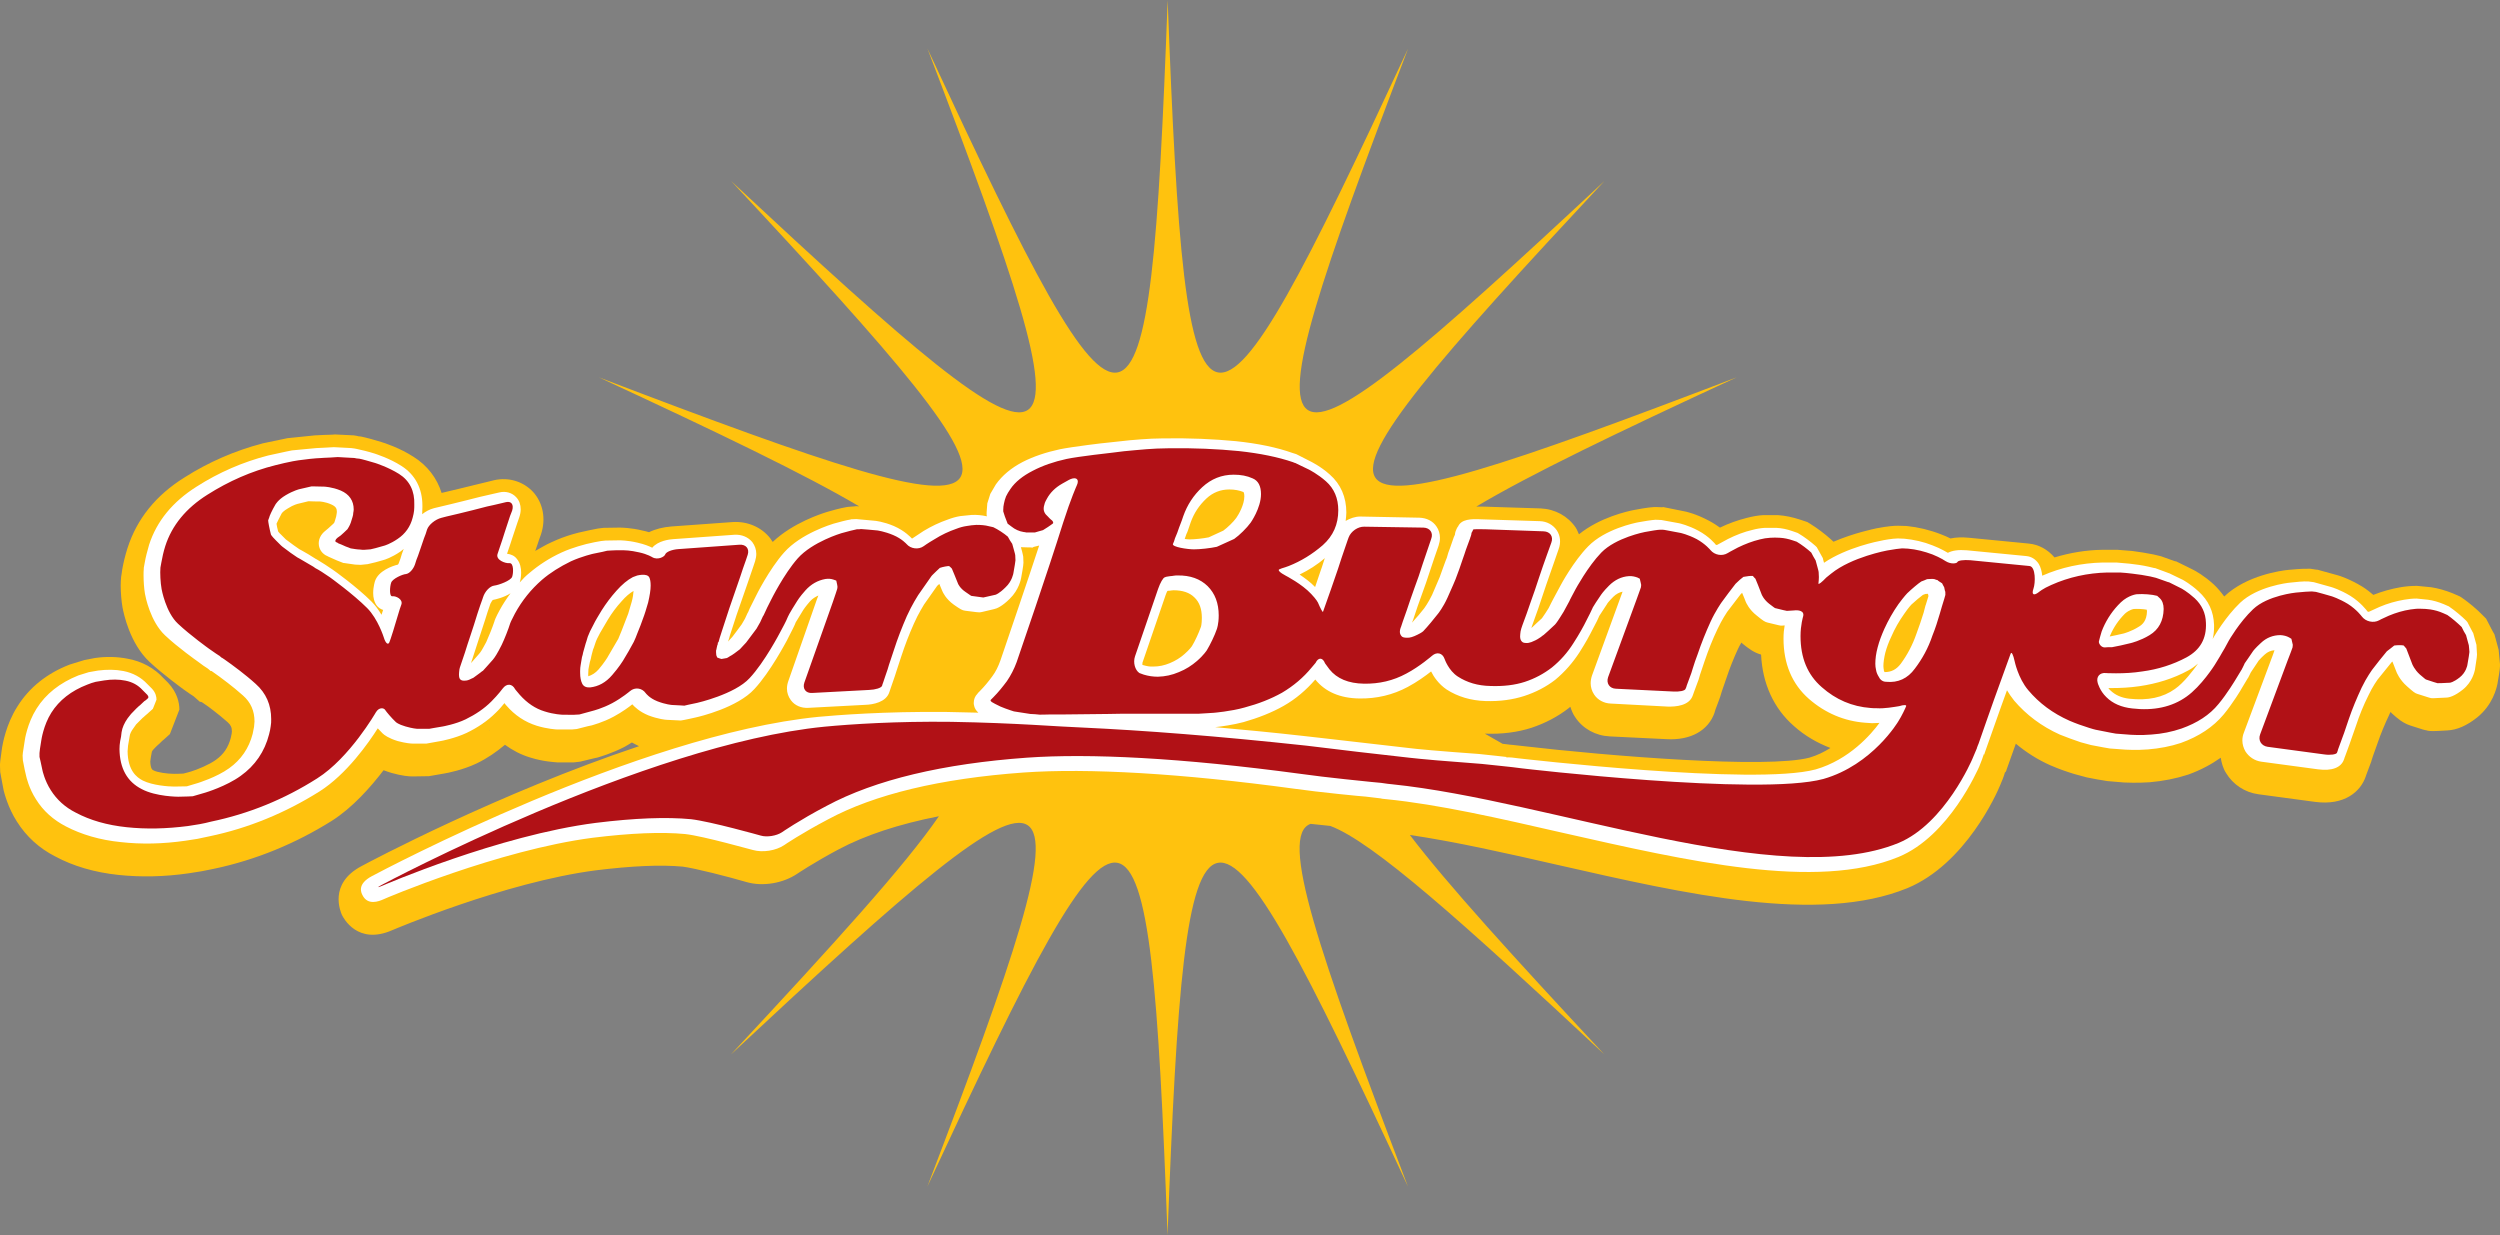 <?xml version="1.0" encoding="utf-8"?>
<!-- Generator: Adobe Illustrator 16.0.0, SVG Export Plug-In . SVG Version: 6.00 Build 0)  -->
<!DOCTYPE svg PUBLIC "-//W3C//DTD SVG 1.1//EN" "http://www.w3.org/Graphics/SVG/1.1/DTD/svg11.dtd">
<svg version="1.1" id="Layer_1" xmlns="http://www.w3.org/2000/svg" xmlns:xlink="http://www.w3.org/1999/xlink" x="0px" y="0px"
	 width="175.748px" height="86.829px" viewBox="8.502 52.965 175.748 86.829" enable-background="new 8.502 52.965 175.748 86.829"
	 xml:space="preserve">
<rect x="8.502" y="52.965" width="175.748" height="86.829" fill="#808080" stroke="none"/>
<g>
	<path fill="#FFC20E" d="M131.282,89.373h0.017c0.017,0,0.017-0.016,0.032-0.016L131.282,89.373L131.282,89.373z M23.555,114.028
		l0.048-0.016l-0.016,0.016H23.555L23.555,114.028z M184.153,98.638l-0.291-1.072l-0.131-0.229l-0.455-0.878l-0.26-0.26
		c-0.375-0.39-0.959-0.878-1.382-1.17l-0.194-0.13l-0.521-0.228c-0.486-0.195-0.99-0.341-1.495-0.422l-1.008-0.098
		c-0.392,0-0.78,0.032-1.17,0.098c-0.649,0.113-1.284,0.292-1.901,0.536c-0.229-0.195-0.472-0.39-0.781-0.585
		c-0.86-0.521-1.592-0.764-1.737-0.797l-1.414-0.39h-0.065l-0.423-0.065h-0.13c-0.438-0.017-1.284,0.065-1.445,0.081
		c-0.473,0.048-2.91,0.374-4.471,1.853c0,0,0,0.016-0.018,0.016c-0.211-0.292-0.455-0.585-0.73-0.845
		c-0.697-0.634-1.3-0.959-1.462-1.04l-1.188-0.585h-0.031l-0.081-0.016l0.194,0.065l-1.138-0.406l-0.131-0.033l-0.405-0.097
		c-0.488-0.098-0.992-0.179-1.496-0.244l-1.039-0.082h-1.058c-1.153,0.016-2.292,0.211-3.364,0.536
		c-0.472-0.553-1.104-0.91-1.82-0.975c-0.017,0-4.176-0.406-4.176-0.406c-0.521-0.049-0.943-0.032-1.316,0.049
		c-0.195-0.098-0.407-0.195-0.667-0.293c-0.798-0.309-1.609-0.503-2.423-0.585c-0.016,0-0.553-0.016-0.553-0.016s-0.063,0-0.08,0
		c-0.211,0-0.617,0.016-1.479,0.179c-0.211,0.049-1.576,0.325-3.022,0.943c-0.08-0.065-0.179-0.163-0.179-0.163
		c-0.391-0.358-0.991-0.812-1.446-1.089l-0.211-0.13l-0.537-0.179c-0.504-0.163-1.023-0.276-1.543-0.309h-1.009
		c-0.391,0.016-0.78,0.097-1.17,0.195c-0.649,0.163-1.284,0.39-1.886,0.683c-0.229-0.163-0.473-0.325-0.78-0.487
		c-0.878-0.472-1.625-0.65-1.771-0.667l-1.446-0.292l-0.065,0.016l-0.438-0.016h-0.114c-0.438,0.016-1.284,0.179-1.446,0.211
		c-0.406,0.081-2.373,0.503-3.853,1.706c-0.081-0.162-0.13-0.325-0.228-0.471c-0.553-0.812-1.446-1.3-2.455-1.349
		c-0.016,0-4.127-0.13-4.127-0.13c-0.018,0-0.229,0-0.406,0c3.754-2.243,9.865-5.185,18.301-9.086
		c-31.97,12.207-32.652,11.215-9.297-13.799c-25.014,23.34-26.005,22.673-13.799-9.313c-14.417,31.044-15.62,30.8-16.904-3.413
		c-1.268,34.213-2.471,34.458-16.887,3.413c12.206,31.987,11.215,32.653-13.799,9.313C83.253,90.706,82.571,91.697,50.6,79.49
		c8.419,3.901,14.531,6.843,18.301,9.07c-0.146,0-0.228-0.016-0.228-0.016l-0.065,0.016l-0.439,0.033l-0.13,0.016
		c-0.422,0.065-1.235,0.292-1.381,0.341c-0.423,0.13-2.406,0.764-3.836,2.113c-0.065-0.081-0.114-0.179-0.163-0.244
		c-0.617-0.796-1.609-1.219-2.649-1.154l-4.291,0.309c-0.602,0.049-1.138,0.179-1.593,0.406c-0.146-0.049-0.276-0.082-0.439-0.114
		c-0.861-0.211-1.528-0.211-1.658-0.211l-1.105,0.017l-0.39,0.049l-0.569,0.113l-0.585,0.13c-0.114,0.016-1.105,0.244-2.097,0.715
		c-0.406,0.178-0.78,0.406-1.154,0.618c0.114-0.309,0.26-0.764,0.26-0.764l0.146-0.407c0.357-1.089,0.146-2.194-0.553-2.974
		c-0.699-0.748-1.723-1.057-2.747-0.829l-0.39,0.098l-1.007,0.244c0,0-2.113,0.521-2.292,0.553c-0.325-1.04-0.991-1.917-1.967-2.535
		c-0.975-0.634-2.048-0.976-2.259-1.041c-0.341-0.114-1.056-0.309-1.446-0.39l-0.179-0.016c0-0.017-0.325-0.065-0.325-0.065
		l-1.333-0.065c0.016,0.016-0.699,0.032-0.699,0.032l-0.699,0.033l-1.902,0.195h-0.016l-0.39,0.082l-1.397,0.292h0.016
		c-1.918,0.504-3.771,1.3-5.478,2.389c-2.016,1.251-3.348,2.926-3.998,4.941l-0.017,0.049c-0.163,0.52-0.276,0.991-0.357,1.447
		c0-0.016-0.049,0.341-0.049,0.341l-0.016,0.097l-0.017,0.098c-0.016,0.179-0.032,0.39-0.032,0.618c0,0.52,0.049,1.089,0.13,1.56
		c0.082,0.407,0.504,2.52,1.902,3.82c0.975,0.91,2.373,1.917,2.438,1.966c0.244,0.18,0.471,0.325,0.667,0.455
		c0.016,0.018,0.422,0.374,0.422,0.374s0.114,0.017,0.146,0.032c0.146,0.098,0.309,0.212,0.309,0.212
		c0.016,0,0.894,0.649,1.512,1.202c0.211,0.195,0.292,0.357,0.292,0.65l-0.016,0.146c0,0-0.049,0.228-0.065,0.31
		c-0.179,0.666-0.504,1.153-1.057,1.543c-0.471,0.342-1.317,0.684-1.739,0.812c0,0-0.325,0.098-0.537,0.146
		c-0.227,0.017-0.65,0.017-0.65,0.017c-0.471,0-1.187-0.099-1.446-0.244c-0.082-0.032-0.211-0.113-0.228-0.634
		c0.016-0.032,0.016-0.113,0.016-0.113s0.049-0.357,0.097-0.568c0.017-0.05,0.065-0.099,0.114-0.162
		c0.114-0.115,0.26-0.276,0.292-0.293c0.016-0.018,0.13-0.113,0.13-0.113s0.049-0.049,0.081-0.082c0-0.016,0.211-0.194,0.211-0.194
		s-0.032,0.017-0.032,0.032c0.162-0.146,0.471-0.424,0.471-0.424l0.667-1.723c0-0.472-0.146-1.187-0.78-1.869l-0.341-0.341
		l0.049,0.05c-0.667-0.748-1.561-1.235-2.568-1.416c-0.748-0.146-1.528-0.162-2.308-0.047l-0.748,0.146l-1.007,0.31
		c-1.609,0.617-2.861,1.625-3.69,2.958c-0.796,1.251-1.024,2.616-1.072,2.878c-0.146,0.99-0.146,1.12-0.146,1.268l0.016,0.455
		l0.163,0.877l0.081,0.423c0.049,0.179,0.293,1.187,0.927,2.179c0.667,1.057,1.577,1.885,2.698,2.454
		c1.268,0.683,2.763,1.121,4.453,1.3c1.561,0.163,3.218,0.131,4.909-0.113l0.926-0.146c0,0,0.829-0.163,0.894-0.179
		c2.909-0.618,5.688-1.756,8.257-3.365c1.479-0.941,2.747-2.389,3.641-3.559c0.163,0.063,0.358,0.129,0.569,0.193
		c0.748,0.213,1.251,0.244,1.43,0.244l1.187-0.018l1.105-0.193c0.211-0.033,1.284-0.244,2.243-0.699
		c0.748-0.357,1.398-0.812,2-1.316c0.536,0.391,1.121,0.699,1.771,0.895c0.926,0.293,1.723,0.325,1.885,0.342h1.203l0.423-0.049
		l0.943-0.229l0.292-0.064c0.146-0.049,0.975-0.275,1.885-0.747c0.179-0.098,0.357-0.212,0.52-0.31
		c0.163,0.082,0.325,0.179,0.504,0.261c-9.866,3.299-18.984,8.144-19.52,8.437c-2.324,1.234-1.463,3.201-1.366,3.429
		c0.114,0.229,1.105,2.13,3.527,1.073c0.081-0.032,7.916-3.381,14.319-4.211c2.503-0.309,4.551-0.405,6.111-0.26
		c0.878,0.114,3.218,0.715,4.502,1.09c1.138,0.324,2.552,0.08,3.543-0.586c0,0,1.154-0.779,2.893-1.707
		c1.885-1.008,4.258-1.787,7.07-2.34c-2.373,3.463-7.33,8.924-14.612,16.74c25.014-23.355,26.005-22.689,13.799,9.298
		c14.417-31.045,15.62-30.784,16.887,3.413c1.284-34.197,2.487-34.458,16.903-3.413c-6.322-16.579-9.103-24.737-6.842-25.502
		c0.455,0.049,0.926,0.099,1.381,0.146c2.99,1.121,9.168,6.632,19.261,16.059c-6.421-6.891-11.021-11.945-13.669-15.424
		c3.201,0.472,6.729,1.268,10.418,2.111c9.005,2.049,18.318,4.179,24.56,1.627c4.097-1.707,6.29-6.664,6.519-7.233
		c0.13-0.292,0.26-0.617,0.356-0.959l0.017,0.065l0.064-0.146l0.018-0.064c0,0,0.356-0.99,0.648-1.819
		c0.717,0.602,1.528,1.12,2.438,1.526l0.05,0.018c0.521,0.228,1.073,0.422,1.608,0.585c0.017,0,0.895,0.243,0.895,0.243l0.846,0.162
		l-0.082-0.017l0.684,0.114l1.17,0.098c0.099,0,0.91,0.049,1.805-0.017c0.941-0.081,1.854-0.261,2.698-0.536l0.049-0.018
		c0.845-0.309,1.576-0.697,2.243-1.17c0.064,0.375,0.162,0.748,0.373,1.072c0.488,0.812,1.316,1.366,2.275,1.496l3.981,0.536
		c2.081,0.276,3.202-0.731,3.56-1.771c0,0.016,0.032-0.099,0.032-0.099c0-0.017,0.049-0.13,0.049-0.13l0.31-0.829l0.017-0.065
		l0.099-0.309l0.324-0.91c0.229-0.666,0.504-1.332,0.812-1.981c0.031-0.082,0.064-0.146,0.113-0.229
		c0.032,0.033,0.049,0.065,0.082,0.098c0.438,0.392,0.779,0.684,1.315,0.861c0.942,0.311,0.976,0.311,1.153,0.342l0.05,0.018
		c0.211,0.031,0.31,0.049,1.381-0.018c0.683-0.031,1.382-0.342,2.097-0.91c1.105-0.894,1.365-2.047,1.432-2.373
		c0.179-1.023,0.179-1.187,0.179-1.348L184.153,98.638L184.153,98.638z M19.199,105.626v0.064c0,0,0,0,0,0.017
		C19.199,105.675,19.199,105.644,19.199,105.626L19.199,105.626z M39.808,89.389c0-0.016,0-0.049,0-0.065v-0.016V89.389
		L39.808,89.389z M42.458,103.757L42.458,103.757c0.032,0.032,0.065,0.081,0.097,0.114C42.506,103.838,42.49,103.806,42.458,103.757
		L42.458,103.757z M42.88,104.31h0.016c0,0.018,0.049,0.082,0.049,0.082L42.88,104.31L42.88,104.31z M43.774,90.982
		c0.065,0,0.13-0.017,0.228-0.017C43.92,90.965,43.855,90.982,43.774,90.982L43.774,90.982z M135.703,106.228
		c-2.976,0.78-13.994-0.098-20.252-0.828l-0.585-0.065c-0.114-0.017-0.229-0.017-0.342-0.032c0.017,0,0.033,0,0.033,0l-0.424-0.049
		c-0.438-0.243-0.861-0.486-1.252-0.715l0,0c1.203,0.049,2.309-0.098,3.268-0.406c0.976-0.324,1.886-0.797,2.666-1.414l0.049-0.049
		c0.017,0,0.017-0.018,0.031-0.018c0.082,0.244,0.181,0.505,0.342,0.731c0.537,0.813,1.432,1.302,2.438,1.351l3.981,0.193
		c1.689,0.098,2.941-0.601,3.381-1.869c-0.018,0.018,0.031-0.113,0.031-0.113l0.033-0.113c0.017-0.016,0.326-0.877,0.326-0.877
		l0.016-0.049l0.098-0.325l0.325-0.942c0.228-0.684,0.504-1.382,0.812-2.049c0.081-0.179,0.163-0.324,0.244-0.454
		c0.032,0.017,0.049,0.048,0.081,0.081c0.455,0.357,0.78,0.617,1.302,0.764c0.096,2.031,0.877,3.771,2.307,5.022
		c0.781,0.698,1.643,1.187,2.568,1.544C136.743,105.821,136.256,106.065,135.703,106.228L135.703,106.228z M143.586,96.947h-0.032
		h-0.017c0.032,0,0.032,0,0.065,0.016L143.586,96.947L143.586,96.947z M177.214,94.265c0.018,0,0.018,0,0.033-0.016
		c0,0,0.016,0,0.031,0L177.214,94.265L177.214,94.265z"/>
	<path fill="#FFFFFF" d="M182.594,98.296l-0.228-0.829l-0.049-0.081l-0.357-0.683l-0.081-0.098c-0.31-0.309-0.812-0.731-1.153-0.959
		l-0.064-0.049l-0.374-0.163c-0.356-0.146-0.731-0.26-1.104-0.309l-0.797-0.082c-0.293,0-0.585,0.033-0.878,0.082
		c-0.569,0.098-1.153,0.26-1.723,0.503l-0.748,0.342c-0.032,0.016-0.081,0-0.099-0.017c-0.049-0.065-0.486-0.65-1.219-1.105
		c-0.699-0.423-1.283-0.601-1.349-0.618l-1.22-0.341h-0.017l-0.358-0.049h-0.031c-0.26-0.016-0.877,0.033-1.235,0.082
		c-0.228,0.016-2.323,0.276-3.526,1.414c-1.039,0.992-1.819,2.356-1.854,2.406c0,0-0.031,0.065-0.081,0.146
		c0.065-0.261,0.099-0.535,0.099-0.828c0-0.065,0-0.113,0-0.162c-0.032-0.943-0.392-1.724-1.09-2.357
		c-0.584-0.537-1.057-0.78-1.104-0.813l-0.976-0.471h-0.017l-0.099-0.033l0.064,0.017l-0.926-0.341h-0.049l-0.406-0.098
		c-0.438-0.098-0.895-0.163-1.333-0.211l-0.926-0.082h-0.959c-1.496,0.033-2.927,0.342-4.259,0.927
		c-0.032-0.292-0.098-0.585-0.244-0.829c-0.211-0.325-0.52-0.52-0.877-0.552l-4.178-0.406c-0.586-0.049-1.023,0.016-1.334,0.178
		c-0.097-0.048-0.471-0.292-1.071-0.52c-0.65-0.26-1.316-0.406-1.983-0.471l-0.39-0.016h-0.114c-0.324,0-0.975,0.114-1.17,0.163
		c-0.113,0.016-2.373,0.455-3.98,1.544c-0.018-0.082-0.033-0.146-0.065-0.244l-0.017-0.082l-0.424-0.764l-0.097-0.098
		c-0.31-0.276-0.829-0.667-1.171-0.861l-0.081-0.049l-0.374-0.13c-0.374-0.13-0.747-0.211-1.121-0.227h-0.812
		c-0.275,0.016-0.584,0.065-0.877,0.146c-0.569,0.13-1.154,0.357-1.707,0.634l-0.779,0.423c-0.018,0-0.064,0-0.082-0.017
		c-0.032-0.049-0.471-0.585-1.235-0.991c-0.698-0.374-1.282-0.504-1.349-0.52l-1.252-0.228h-0.016l-0.357-0.016h-0.033
		c-0.26,0.016-0.877,0.113-1.219,0.179c-0.244,0.049-2.324,0.471-3.512,1.69c-1.022,1.04-1.918,2.698-1.949,2.763l-0.473,0.878
		c0,0-0.309,0.585-0.356,0.699c-0.032,0.049-0.228,0.358-0.228,0.358s-0.229,0.341-0.244,0.357c-0.049,0.032-0.698,0.65-0.698,0.65
		c0-0.017-0.033,0.016-0.05,0.032c0.162-0.473,0.488-1.365,0.488-1.365l0.568-1.69l0.568-1.625l0.293-0.845
		c0.179-0.471,0.129-0.959-0.131-1.349c-0.261-0.374-0.683-0.618-1.187-0.634l-4.129-0.13c-0.715-0.033-1.397-0.016-1.625,0.521
		c-0.017,0.033-0.017,0.033-0.033,0.049c0-0.016,0.017-0.065,0.017-0.065l-0.031,0.049c0,0,0,0.032,0,0.049l0,0
		c-0.018,0.016-0.032,0.032-0.032,0.032l-0.082,0.195l-0.032,0.114c0,0,0,0.049-0.017,0.081c0,0,0,0.032,0,0.049l-0.05,0.114
		l-0.031,0.065l-0.26,0.748c-0.018,0.033-0.131,0.357-0.131,0.357l-0.098,0.341c-0.017,0-0.504,1.366-0.504,1.366l-0.536,1.251
		c-0.276,0.569-0.553,0.942-0.553,0.942c-0.212,0.276-0.569,0.699-0.86,1.008c0.031-0.065,0.08-0.195,0.08-0.195l0.309-0.926
		l0.603-1.69c0-0.017,0.569-1.707,0.569-1.707l0.309-0.894c0.064-0.195,0.098-0.374,0.098-0.553c0-0.276-0.082-0.569-0.244-0.796
		c-0.26-0.39-0.698-0.602-1.202-0.618l-4.16-0.082c-0.358,0-0.716,0.13-1.024,0.309c0.018-0.195,0.049-0.374,0.049-0.585
		c0-1.088-0.39-1.999-1.17-2.682c-0.649-0.585-1.365-0.926-1.397-0.942l-0.861-0.439l-0.098-0.049l-0.261-0.081
		c-1.088-0.39-2.438-0.667-3.981-0.829c-1.544-0.146-3.267-0.228-5.136-0.195c-0.991,0-2.259,0.13-2.308,0.13l-1.658,0.179
		c-0.098,0-2.389,0.276-3.267,0.455c-0.975,0.211-1.853,0.504-2.617,0.894c-0.812,0.422-1.446,0.959-1.885,1.577l-0.39,0.666
		l-0.211,0.667c0,0.016-0.048,0.634-0.048,0.634v0.195l0.016,0.049c0,0.016,0,0.032,0,0.032c-0.357-0.081-0.715-0.114-1.073-0.097
		l-0.796,0.081c-0.292,0.049-0.585,0.13-0.878,0.244c-0.569,0.195-1.154,0.471-1.69,0.796l-0.813,0.537c0,0-0.033,0-0.033-0.016
		c-0.049-0.049-0.471-0.521-1.251-0.862c-0.731-0.309-1.316-0.374-1.381-0.374l-1.251-0.114H68.69l-0.357,0.016L68.3,89.486
		c-0.26,0.033-0.861,0.195-1.203,0.293c-0.098,0.032-2.292,0.683-3.479,2.031c-1.04,1.17-1.966,3.023-1.999,3.104l-0.423,0.845
		L61.1,95.988l-0.049,0.082c0,0-0.146,0.325-0.179,0.39c-0.032,0.049-0.195,0.325-0.227,0.391c-0.049,0.064-0.618,0.845-0.667,0.894
		s-0.244,0.26-0.292,0.324c0.065-0.194,0.114-0.391,0.114-0.391l0.487-1.495l0.78-2.243c0-0.016,0.39-1.138,0.39-1.138
		c0-0.017,0.13-0.39,0.13-0.39c0.049-0.179,0.082-0.341,0.082-0.504c0-0.309-0.098-0.585-0.276-0.829
		c-0.292-0.358-0.748-0.553-1.268-0.521l-4.308,0.309c-0.26,0.017-1.056,0.114-1.462,0.602c-0.195-0.097-0.537-0.244-1.041-0.357
		c-0.683-0.163-1.219-0.163-1.268-0.163l-0.976,0.016c-0.016,0-0.309,0.033-0.309,0.033l-0.455,0.082l-0.585,0.129
		c-0.033,0.017-0.91,0.212-1.755,0.602c-0.845,0.39-1.593,0.878-2.243,1.431c-0.244,0.195-0.471,0.422-0.683,0.666
		c0.049-0.163,0.098-0.39,0.098-0.683c0-0.325-0.065-0.683-0.292-0.959c-0.163-0.228-0.423-0.341-0.699-0.374
		c0.098-0.26,0.358-1.073,0.358-1.073l0.374-1.122l0.13-0.374c0.065-0.195,0.097-0.374,0.097-0.552c0-0.325-0.097-0.618-0.309-0.845
		c-0.292-0.325-0.748-0.455-1.203-0.341c-0.017,0-0.358,0.081-0.358,0.081c-0.016,0-0.991,0.228-0.991,0.228
		c-0.033,0.017-2.016,0.504-2.016,0.504c-0.016,0-1.219,0.292-1.219,0.292c-0.309,0.082-0.585,0.228-0.829,0.423l0.016-0.488
		c0-0.032,0-0.081,0-0.114c0-1.203-0.503-2.178-1.479-2.795c-0.829-0.537-1.836-0.846-1.869-0.862
		c-0.406-0.13-0.991-0.276-1.251-0.325l-0.163-0.033c-0.016,0-0.244-0.032-0.244-0.032L31.972,84.4l-0.569,0.032l-0.667,0.033
		l-1.707,0.162l0,0l-0.406,0.082l-1.268,0.276c-1.771,0.455-3.462,1.186-5.039,2.194c-1.674,1.057-2.796,2.422-3.332,4.08
		c-0.13,0.456-0.244,0.878-0.309,1.268l-0.065,0.357v0.033v0.033c-0.016,0.129-0.016,0.292-0.016,0.471
		c0,0.407,0.033,0.894,0.098,1.284c0.033,0.195,0.374,1.951,1.414,2.925c0.894,0.846,2.227,1.788,2.275,1.821
		c0.341,0.26,0.553,0.405,0.715,0.503c0.016,0,0.211,0.18,0.211,0.18s0.049,0,0.065,0c0.065,0.049,0.568,0.406,0.568,0.406
		s0.959,0.697,1.642,1.316c0.552,0.486,0.812,1.088,0.812,1.836l-0.033,0.373l-0.097,0.488c-0.26,1.008-0.813,1.82-1.658,2.422
		c-0.877,0.635-2.21,1.041-2.21,1.041s-0.618,0.178-0.764,0.228c-0.081,0-0.894,0.016-0.894,0.016c-0.39,0-1.512-0.081-2.194-0.422
		c-0.438-0.228-1.056-0.698-1.072-2.063c0,0.017,0.032-0.392,0.032-0.392l0.114-0.666c0.016-0.162,0.114-0.356,0.26-0.553
		l0.195-0.276c0.049-0.049,0.455-0.455,0.455-0.455l0.098-0.08l0.049-0.05c0,0,0.179-0.161,0.228-0.194
		c0.016-0.017,0.032-0.032,0.032-0.032l0.309-0.276c0,0.018,0.26-0.65,0.26-0.65c0-0.193-0.049-0.486-0.325-0.778l-0.325-0.325
		c-0.439-0.472-1.008-0.779-1.674-0.91c-0.569-0.113-1.171-0.113-1.789-0.033l-0.65,0.114l-0.731,0.228
		c-1.3,0.521-2.292,1.301-2.942,2.341c-0.65,1.024-0.829,2.211-0.829,2.26c-0.146,0.878-0.146,0.991-0.146,1.04l0.017,0.325
		l0.13,0.666l0.097,0.423c0.017,0.081,0.195,0.878,0.699,1.658c0.503,0.812,1.219,1.445,2.097,1.9
		c1.089,0.568,2.389,0.959,3.868,1.105c1.43,0.162,2.958,0.13,4.535-0.098l0.845-0.131l0.845-0.179
		c2.73-0.569,5.331-1.642,7.737-3.153c1.901-1.203,3.462-3.43,4.096-4.438c0.13,0.13,0.244,0.261,0.341,0.357
		c0.114,0.113,0.423,0.342,1.057,0.537c0.602,0.161,0.959,0.178,1.04,0.178h0.991l0.992-0.178c0.033,0,1.024-0.195,1.82-0.57
		c0.78-0.373,1.479-0.846,2.048-1.413c0.26-0.244,0.455-0.487,0.617-0.683c0.065,0.098,0.13,0.162,0.13,0.162
		c0.602,0.698,1.316,1.17,2.146,1.43c0.747,0.229,1.381,0.261,1.446,0.261c0.016,0,1.024,0,1.024,0l0.341-0.032l0.764-0.195
		l0.292-0.063c0.033-0.017,0.764-0.195,1.544-0.618c0.602-0.325,1.105-0.697,1.3-0.861c0.163,0.18,0.504,0.521,1.138,0.78
		c0.683,0.261,1.219,0.31,1.284,0.31l0.991,0.049c0.163-0.016,1.024-0.211,1.024-0.211c0.309-0.065,2.958-0.699,4.145-2
		c1.122-1.202,2.227-3.314,2.276-3.396l0.438-0.861c0,0,0.098-0.211,0.13-0.275c0-0.016,0.049-0.13,0.065-0.162
		c0.016-0.017,0.536-0.878,0.536-0.878s0.146-0.228,0.472-0.601c0.179-0.195,0.374-0.309,0.585-0.406
		c-0.033,0.065-0.13,0.341-0.13,0.341c0,0.016-1.983,5.672-1.983,5.672c-0.065,0.179-0.098,0.356-0.098,0.537
		c0,0.292,0.098,0.567,0.276,0.812c0.276,0.375,0.731,0.568,1.235,0.536l3.999-0.211c0.537-0.017,1.463-0.18,1.69-0.896l0.081-0.242
		l0.309-0.895l0.114-0.357l0.325-0.991c0.26-0.797,0.553-1.562,0.894-2.324c0.309-0.715,0.715-1.333,0.715-1.349l0.927-1.317
		c-0.017,0.017,0.081-0.065,0.146-0.13c0.098,0.244,0.211,0.504,0.211,0.504c0.032,0.081,0.244,0.553,0.812,0.959
		c0.471,0.325,0.569,0.39,0.796,0.422c0.878,0.114,0.91,0.114,0.991,0.114c0.065,0,0.13,0,1.041-0.228
		c0.179-0.032,0.569-0.195,1.105-0.731c0.65-0.634,0.78-1.381,0.796-1.462c0.162-0.878,0.162-1.024,0.162-1.073l-0.016-0.422
		c-0.016-0.049-0.016-0.163-0.163-0.666c0.228,0.016,0.667,0.016,0.667,0.016l0.146,0.016l0.081-0.049c0,0,0.341-0.081,0.39-0.098
		c-0.91,2.779-2.048,6.079-2.519,7.477l-0.211,0.617c-0.146,0.406-0.325,0.781-0.569,1.104c-0.26,0.357-0.553,0.716-0.878,1.041
		l-0.13,0.13c0,0.018-0.032,0.049-0.032,0.049c-0.179,0.18-0.26,0.406-0.26,0.649c0,0.049,0,0.099,0.016,0.146
		c0.032,0.211,0.146,0.392,0.309,0.537c-0.683-0.017-1.414-0.033-2.21-0.05c-4.405-0.048-7.785,0.229-9.037,0.343
		c-12.645,1.25-30.622,10.791-31.386,11.197c-1.04,0.553-0.764,1.139-0.666,1.333c0.374,0.765,1.187,0.423,1.447,0.31
		c0.081-0.049,8.126-3.479,14.742-4.34c2.633-0.324,4.827-0.422,6.501-0.261c1.3,0.146,4.713,1.122,4.762,1.122
		c0.683,0.194,1.609,0.049,2.194-0.342c0.016-0.016,1.219-0.829,3.072-1.805c3.283-1.771,7.899-2.877,13.734-3.299
		c4.567-0.326,11.166,0.064,19.065,1.138c1.674,0.243,4.876,0.553,5.006,0.553l1.089,0.13l0.05,0.018l0.293,0.031
		c3.737,0.374,7.979,1.35,12.449,2.373c8.76,1.982,17.813,4.063,23.583,1.69c3.576-1.479,5.575-6.16,5.673-6.354
		c0.146-0.373,0.26-0.65,0.325-0.878c0,0.017,0.017,0.05,0.017,0.05l0.064-0.195l1.139-3.219c0,0,0.211-0.602,0.405-1.121
		c0.146,0.244,0.31,0.486,0.505,0.73c0.846,0.991,1.918,1.805,3.217,2.389c0.488,0.195,0.977,0.375,1.463,0.537l0.717,0.194
		l0.861,0.163l0.471,0.081l1.105,0.081c0.032,0,0.764,0.049,1.561-0.016c0.812-0.065,1.593-0.211,2.324-0.455
		c1.268-0.455,2.274-1.123,3.006-2c0.635-0.765,1.253-1.787,1.269-1.836l0.438-0.731l0.017-0.017l0.032-0.064
		c0.018-0.018,0.064-0.146,0.098-0.195c0-0.017,0.049-0.098,0.065-0.13c0.017-0.017,0.553-0.829,0.553-0.829
		c0,0.018,0.099-0.13,0.406-0.406c0.211-0.194,0.438-0.293,0.698-0.309c-0.017,0.081-0.211,0.585-0.211,0.585l-1.935,5.185
		c-0.081,0.195-0.114,0.392-0.114,0.569c0,0.275,0.082,0.536,0.211,0.765c0.244,0.39,0.65,0.666,1.123,0.73l3.981,0.536
		c0.976,0.13,1.642-0.113,1.836-0.715c0,0.016,0.032-0.099,0.032-0.099c0-0.017,0.05-0.129,0.05-0.129l0.31-0.847l0.112-0.325
		l0.325-0.926c0.244-0.748,0.535-1.463,0.878-2.146c0.293-0.633,0.649-1.121,0.649-1.121s0.765-0.959,0.959-1.188
		c0.017-0.031,0.049-0.048,0.082-0.081c0.129,0.325,0.26,0.667,0.26,0.667c0.031,0.098,0.244,0.617,0.764,1.072
		c0.455,0.406,0.568,0.488,0.73,0.536c0.847,0.276,0.879,0.276,0.943,0.293c0.081,0.017,0.162,0.017,1.072-0.032
		c0.229,0,0.618-0.113,1.188-0.568c0.666-0.537,0.812-1.252,0.844-1.383c0.146-0.894,0.146-1.023,0.146-1.072L182.594,98.296
		L182.594,98.296z M159.417,95.825c0,0.017,0.016,0.065,0.016,0.114c-0.016,0.667-0.324,0.943-0.584,1.089
		c-0.504,0.324-1.058,0.471-1.058,0.471c-0.31,0.064-0.683,0.163-0.976,0.212c0.017-0.033,0.033-0.082,0.033-0.082
		c0.243-0.567,0.584-1.072,1.039-1.527c0.311-0.276,0.603-0.325,0.618-0.325C158.767,95.76,159.157,95.776,159.417,95.825
		L159.417,95.825z M161.399,101.399c-0.846,0.603-1.901,0.83-3.219,0.684c-0.553-0.064-0.976-0.261-1.301-0.568
		c-0.064-0.05-0.113-0.113-0.162-0.18c0.131,0,0.229,0,0.229,0c0.634,0,1.283-0.032,1.949-0.13c1.235-0.179,2.391-0.536,3.431-1.104
		c0.26-0.131,0.487-0.31,0.698-0.488C162.685,100.084,162.033,100.961,161.399,101.399L161.399,101.399z M144.14,94.752
		L144.14,94.752c0-0.016,0-0.016,0-0.016C144.14,94.752,144.14,94.752,144.14,94.752L144.14,94.752z M143.878,95.5l-0.016,0.032
		l-0.131,0.504c-0.146,0.471-0.309,0.958-0.504,1.479c-0.275,0.797-0.649,1.495-1.104,2.113c-0.31,0.406-0.666,0.585-1.138,0.585
		c-0.018-0.049-0.032-0.065-0.049-0.098c0-0.032,0-0.065,0-0.065c-0.018,0-0.033-0.26-0.033-0.26c0-0.26,0.05-0.585,0.131-0.928
		c0.098-0.372,0.244-0.764,0.423-1.137c0.243-0.568,0.553-1.104,0.91-1.608c0.325-0.472,0.504-0.65,0.504-0.65
		c0.276-0.26,0.634-0.553,0.812-0.683c0.064-0.017,0.146-0.049,0.18-0.065c0.063,0,0.098,0,0.146-0.016
		c0.017,0.016,0.017,0.016,0.032,0.033c0.018,0.049,0.018,0.065,0.031,0.13C144.024,95.013,143.878,95.5,143.878,95.5L143.878,95.5z
		 M120.312,97.499l0.455-0.877c0,0,0.082-0.163,0.113-0.244c0-0.017,0.032-0.081,0.049-0.113c0.018-0.033,0.553-0.846,0.553-0.846
		c-0.017,0,0.115-0.179,0.438-0.504c0.195-0.195,0.423-0.309,0.649-0.357c0,0.016-0.178,0.487-0.178,0.487l-1.968,5.396
		c-0.063,0.18-0.098,0.375-0.098,0.554c0,0.276,0.081,0.553,0.243,0.796c0.244,0.374,0.684,0.618,1.171,0.634l3.999,0.212
		c0.552,0.016,1.527-0.049,1.771-0.797l0.081-0.229c0-0.016,0.325-0.877,0.325-0.877l0.099-0.342l0.323-0.959
		c0.261-0.764,0.554-1.512,0.896-2.227c0.309-0.667,0.683-1.219,0.683-1.219s0.812-1.073,0.942-1.235
		c0.017-0.016,0.064-0.065,0.113-0.114c0.131,0.292,0.243,0.602,0.243,0.602c0.033,0.081,0.244,0.585,0.798,1.008
		c0.438,0.357,0.553,0.438,0.764,0.487c0.861,0.212,0.877,0.212,0.959,0.212c0,0,0.113,0,0.228-0.017
		c-0.049,0.26-0.081,0.567-0.081,0.926l0,0c0,1.771,0.602,3.201,1.788,4.242c1.138,0.991,2.47,1.561,3.949,1.674l0.487,0.033
		l0.488-0.018c0,0,0.016,0,0.031,0c-0.568,0.779-2.113,2.585-4.486,3.268c-4.291,1.153-20.723-0.765-20.885-0.779
		c-0.342-0.049-0.617-0.082-0.878-0.065c0.017,0,0.032-0.032,0.032-0.032l-0.715-0.08l-1.235-0.131
		c-2.715-0.195-4.372-0.342-5.104-0.439c-0.017,0-5.803-0.666-5.803-0.666l-1.431-0.162c-2.146-0.243-4.209-0.438-6.192-0.617
		c0.455-0.049,1.268-0.162,1.999-0.357c1.024-0.293,1.983-0.666,2.812-1.138c0.86-0.487,1.593-1.122,2.227-1.853
		c0.699,0.861,1.739,1.315,3.104,1.332c1.201,0.017,2.34-0.244,3.396-0.812c0.65-0.342,1.269-0.797,1.642-1.089
		c0.18,0.374,0.537,0.894,1.09,1.269c0.779,0.504,1.707,0.779,2.73,0.812s1.934-0.099,2.729-0.356
		c0.797-0.261,1.528-0.635,2.179-1.139c0.666-0.553,1.234-1.203,1.706-1.934C119.97,98.149,120.312,97.517,120.312,97.499
		L120.312,97.499z M90.438,94.818c0.049-0.13,0.081-0.228,0.13-0.309c0.049-0.016,0.081-0.016,0.081-0.016h0.082l0.098-0.017
		l0.162-0.016c0.65,0,1.138,0.163,1.479,0.504c0.358,0.341,0.521,0.812,0.521,1.446l0,0c0,0.423-0.065,0.667-0.082,0.667
		c-0.13,0.373-0.406,0.975-0.618,1.316c0,0-0.162,0.242-0.52,0.551c-0.292,0.262-0.634,0.473-1.024,0.636
		c-0.39,0.162-0.764,0.243-1.17,0.243c-0.244,0.017-0.472-0.032-0.699-0.098c0,0-0.032,0-0.065-0.017c0-0.017,0-0.032,0-0.065
		c0-0.016,0-0.049,0-0.08L90.438,94.818L90.438,94.818z M101.425,92.851c0-0.017-0.374,1.089-0.472,1.381
		c-0.325-0.341-0.731-0.634-1.089-0.878c0.634-0.309,1.234-0.682,1.771-1.154C101.522,92.542,101.425,92.851,101.425,92.851
		L101.425,92.851z M95.411,89.373c-0.195,0.276-0.617,0.683-0.91,0.894c-0.146,0.065-0.877,0.406-1.024,0.472
		c-0.39,0.081-1.008,0.146-1.349,0.146c-0.098,0-0.228-0.017-0.342-0.033c0.065-0.179,0.13-0.374,0.13-0.374
		c0,0.032,0.081-0.179,0.081-0.179l0.211-0.617c0.228-0.634,0.585-1.187,1.105-1.674c0.455-0.422,0.991-0.634,1.609-0.634
		c0.374,0,0.715,0.065,0.991,0.179c0.016,0.017,0.065,0.082,0.065,0.309C95.979,88.446,95.573,89.145,95.411,89.373L95.411,89.373z
		 M145.13,92.103c-0.064,0.082-0.113,0.146-0.146,0.244C145.017,92.25,145.065,92.168,145.13,92.103L145.13,92.103z M110.899,90.234
		h0.018c0,0-0.018,0-0.018,0.016V90.234L110.899,90.234z M49.853,100.36c0-0.033,0.016-0.342,0.016-0.342l0.033-0.18
		c0,0,0.049-0.244,0.065-0.324c0.017-0.033,0.082-0.293,0.082-0.293c-0.017,0.016,0.113-0.488,0.146-0.602
		c0.016-0.049,0.049-0.114,0.049-0.114l0.114-0.341c0.049-0.163,0.163-0.406,0.325-0.699l0.553-0.942
		c0.276-0.455,0.601-0.895,0.959-1.284c0.292-0.341,0.585-0.585,0.845-0.731c-0.016,0.228-0.049,0.471-0.13,0.764l-0.244,0.829
		l-0.471,1.219c0,0.017-0.195,0.472-0.228,0.553c-0.033,0.049-0.731,1.252-0.731,1.252c0,0.016-0.26,0.438-0.65,0.895
		c-0.228,0.26-0.472,0.405-0.731,0.486c0-0.031,0-0.031,0-0.064C49.853,100.44,49.853,100.394,49.853,100.36L49.853,100.36z
		 M36.752,91.908c0,0.016-0.098,0.325-0.098,0.325l-0.114,0.309c-0.017,0.049-0.033,0.082-0.065,0.114
		c-0.406,0.098-1.365,0.438-1.609,1.154c0,0-0.13,0.39-0.13,0.845c0,0.309,0.065,0.65,0.276,0.911
		c0.114,0.13,0.26,0.228,0.423,0.276c-0.033,0.097-0.065,0.211-0.114,0.341c-0.195-0.325-0.422-0.65-0.699-0.926
		c-1.04-1.04-2.649-2.194-2.73-2.243c-0.325-0.228-0.78-0.521-1.057-0.683c-0.016-0.017-0.146-0.082-0.146-0.082l-0.52-0.325
		l-0.455-0.26l-0.179-0.098c-0.146-0.098-0.585-0.406-0.942-0.683l-0.357-0.358c-0.017,0-0.114-0.113-0.179-0.195
		c-0.065-0.228-0.098-0.422-0.114-0.536v-0.016c0.033-0.065,0.163-0.358,0.358-0.715c0.016-0.033,0.13-0.179,0.438-0.358
		c0.407-0.26,0.715-0.325,0.715-0.325s0.536-0.129,0.731-0.178c0.114,0.016,0.78,0.016,0.78,0.016s0.406,0.016,0.829,0.211
		c0.325,0.146,0.39,0.293,0.39,0.521l-0.016,0.13l-0.033,0.195c-0.081,0.309-0.13,0.423-0.146,0.456c0,0-0.033,0.016-0.049,0.049
		c-0.098,0.097-0.357,0.325-0.357,0.325l-0.195,0.163c-0.357,0.276-0.52,0.65-0.471,1.024c0.049,0.341,0.26,0.618,0.585,0.764
		l-0.081-0.049l0.179,0.097l0.585,0.26l0.456,0.179h0.032l0.796,0.114l0.39,0.017l0.487-0.049c0.195-0.033,0.943-0.228,1.122-0.292
		c0.065-0.017,0.553-0.163,1.17-0.585c0.098-0.065,0.163-0.13,0.244-0.195C36.817,91.746,36.752,91.908,36.752,91.908L36.752,91.908
		z M43.627,95.858c-0.276,0.503-0.357,0.731-0.374,0.812c-0.13,0.392-0.39,1.041-0.568,1.431l-0.195,0.357
		c-0.179,0.342-0.309,0.473-0.309,0.473s-0.39,0.454-0.569,0.649c0.033-0.114,0.098-0.293,0.098-0.293l0.374-1.153l0.52-1.594
		l0.179-0.568l0.195-0.569c0.049-0.114,0.13-0.211,0.162-0.26c0.244-0.049,0.797-0.179,1.252-0.471
		C44.115,95.045,43.855,95.435,43.627,95.858L43.627,95.858z M34.542,103.497L34.542,103.497L34.542,103.497L34.542,103.497
		L34.542,103.497z"/>
	<path fill="#B11116" d="M182.058,98.328c-0.017-0.063-0.113-0.39-0.195-0.715c0,0,0,0-0.161-0.276
		c-0.146-0.293-0.146-0.293-0.146-0.293c-0.261-0.26-0.716-0.649-1.009-0.845c0,0,0,0-0.292-0.13
		c-0.293-0.13-0.585-0.211-0.895-0.26c-0.229-0.033-0.455-0.049-0.684-0.049c-0.228-0.016-0.471,0.016-0.715,0.049
		c-0.521,0.081-1.023,0.228-1.527,0.439c-0.488,0.211-0.684,0.325-0.684,0.325c-0.391,0.211-0.941,0.097-1.219-0.276
		c0,0-0.357-0.488-0.977-0.878c-0.617-0.374-1.137-0.536-1.137-0.536c-0.423-0.13-0.927-0.26-1.105-0.309c0,0,0,0-0.146-0.016
		s-0.146-0.016-0.146-0.016c-0.162,0-0.666,0.032-1.121,0.081c0,0-1.983,0.195-3.008,1.17c-0.976,0.926-1.707,2.21-1.707,2.21
		c-0.211,0.406-0.422,0.766-0.455,0.812c-0.017,0.049-0.293,0.504-0.535,0.895c0,0-0.942,1.495-1.983,2.227
		c-1.022,0.731-2.308,1.008-3.819,0.83c-0.746-0.082-1.365-0.343-1.819-0.798c-0.455-0.438-0.603-0.991-0.603-0.991
		c-0.13-0.438,0.146-0.748,0.586-0.699c0,0,0.113,0.018,0.698,0.018c0.603,0,1.203-0.031,1.837-0.13
		c1.121-0.146,2.178-0.487,3.12-0.991c0.959-0.521,1.415-1.316,1.366-2.422c-0.018-0.699-0.293-1.268-0.797-1.739
		c-0.521-0.471-0.928-0.683-0.928-0.683c-0.405-0.195-0.779-0.39-0.845-0.423c0,0,0,0-0.049-0.016
		c-0.065-0.016-0.065-0.016-0.065-0.016c-0.063-0.016-0.438-0.163-0.828-0.292c0,0,0,0-0.406-0.098
		c-0.406-0.082-0.812-0.146-1.251-0.195c-0.276-0.033-0.569-0.065-0.861-0.082c-0.293,0-0.585,0-0.896,0
		c-1.396,0.033-2.713,0.325-3.948,0.877c-0.603,0.26-0.878,0.504-0.878,0.504c-0.357,0.276-0.52,0.179-0.374-0.244
		c0.146-0.406,0.163-1.544-0.276-1.593L147,92.347c-0.455-0.033-0.845,0.016-0.894,0.13c-0.033,0.098-0.439,0.179-0.83-0.065
		c0,0-0.356-0.244-0.926-0.471c-0.568-0.211-1.139-0.358-1.724-0.407c-0.112,0-0.211-0.016-0.325-0.016c-0.113,0-0.113,0-0.113,0
		c-0.113,0-0.568,0.065-1.023,0.146c0,0-2.486,0.455-3.934,1.625c-0.342,0.276-0.342,0.276-0.342,0.276
		c-0.31,0.325-0.553,0.52-0.553,0.423c0.018-0.082,0.032-0.406,0.032-0.455c0-0.065-0.017-0.292-0.017-0.358
		c0-0.065-0.131-0.503-0.211-0.812c0,0,0,0-0.162-0.276c-0.146-0.276-0.146-0.276-0.146-0.276c-0.26-0.244-0.715-0.585-1.023-0.764
		c0,0,0,0-0.293-0.098c-0.293-0.098-0.584-0.163-0.894-0.179c-0.229-0.016-0.456-0.016-0.683,0
		c-0.244,0.016-0.473,0.049-0.717,0.114c-0.535,0.13-1.039,0.325-1.543,0.569c-0.505,0.26-0.716,0.39-0.716,0.39
		c-0.391,0.244-0.927,0.146-1.22-0.211c0,0-0.342-0.423-0.959-0.764c-0.617-0.325-1.137-0.438-1.137-0.438
		c-0.439-0.082-0.943-0.179-1.123-0.211c0,0,0,0-0.146-0.016c-0.162,0-0.162,0-0.162,0c-0.161,0-0.649,0.081-1.089,0.163
		c0,0-2.031,0.39-3.056,1.446c-0.943,0.975-1.806,2.568-1.806,2.568c-0.211,0.407-0.422,0.781-0.438,0.846
		c-0.032,0.048-0.244,0.455-0.406,0.748c0,0,0,0-0.244,0.39c-0.244,0.391-0.356,0.504-0.356,0.504
		c-0.325,0.311-0.683,0.634-0.798,0.73c0,0,0,0-0.096,0.065c-0.099,0.081-0.099,0.081-0.099,0.081
		c-0.114,0.081-0.343,0.229-0.521,0.293c0,0,0,0-0.146,0.064c-0.13,0.049-0.275,0.08-0.391,0.064c-0.129,0-0.228-0.032-0.293-0.113
		c-0.063-0.064-0.112-0.18-0.112-0.342c0-0.113,0.017-0.229,0.032-0.357c0.031-0.129,0.064-0.275,0.129-0.438
		c0.195-0.536,0.408-1.089,0.586-1.642c0.195-0.536,0.391-1.105,0.568-1.658c0.178-0.553,0.375-1.089,0.569-1.642
		c0.194-0.552,0.31-0.861,0.31-0.861c0.162-0.422-0.082-0.78-0.537-0.796l-4.129-0.146c-0.455-0.016-0.812,0-0.828,0.017
		c0,0,0,0,0,0.016c-0.017,0.016-0.017,0.016-0.017,0.016c0,0.032-0.017,0.049-0.017,0.065c-0.018,0.016-0.032,0.065-0.049,0.082
		c0,0,0,0-0.018,0.032c-0.016,0.033-0.016,0.033-0.016,0.033c0,0.049-0.018,0.146-0.049,0.228c0,0,0,0-0.032,0.082
		c-0.017,0.065-0.017,0.065-0.017,0.065c-0.033,0.081-0.164,0.455-0.293,0.796c0,0,0,0-0.113,0.342
		c-0.114,0.325-0.114,0.325-0.114,0.325c-0.112,0.358-0.341,0.992-0.504,1.414c0,0-0.261,0.634-0.567,1.3
		c-0.31,0.683-0.65,1.106-0.65,1.106c-0.276,0.356-0.747,0.927-1.057,1.251c0,0-0.099,0.098-0.406,0.244
		c-0.293,0.146-0.537,0.229-0.748,0.211c-0.18,0-0.309-0.031-0.373-0.113c-0.082-0.098-0.114-0.194-0.114-0.31
		c0-0.081,0.017-0.179,0.049-0.26C107,97.013,107,97.013,107,97.013c0.032-0.082,0.162-0.521,0.324-0.943c0,0,0.131-0.358,0.31-0.91
		c0.194-0.569,0.406-1.138,0.602-1.691c0.179-0.568,0.373-1.137,0.568-1.707c0.195-0.553,0.309-0.91,0.309-0.91
		c0.164-0.422-0.08-0.78-0.535-0.796l-4.161-0.065c-0.455-0.016-0.942,0.325-1.104,0.748c0,0-0.082,0.211-0.244,0.699
		c-0.178,0.504-0.342,1.007-0.504,1.512c-0.162,0.487-0.342,0.975-0.504,1.462c-0.179,0.504-0.356,1.008-0.535,1.512
		c-0.018,0.049-0.018,0.049-0.018,0.049c-0.017,0.065-0.179-0.228-0.357-0.65c0,0-0.098-0.211-0.472-0.602
		c-0.649-0.699-1.788-1.284-1.788-1.284c-0.406-0.211-0.601-0.406-0.438-0.455c0,0,0,0,0.163-0.065
		c0.161-0.049,0.323-0.098,0.487-0.163c0.86-0.341,1.656-0.829,2.389-1.463c0.73-0.65,1.09-1.462,1.09-2.454
		c0-0.845-0.293-1.528-0.862-2.032c-0.585-0.52-1.202-0.829-1.202-0.829c-0.423-0.195-0.797-0.39-0.877-0.422c0,0,0,0-0.065-0.033
		c-0.064-0.016-0.113-0.032-0.179-0.065c-1.041-0.357-2.309-0.618-3.804-0.78c-1.496-0.146-3.169-0.227-5.022-0.195
		c-0.975,0-2.243,0.13-2.243,0.13c-0.455,0.033-1.187,0.114-1.642,0.179c0,0-2.356,0.26-3.202,0.439
		c-0.894,0.195-1.69,0.472-2.373,0.829c-0.699,0.357-1.235,0.78-1.577,1.284c-0.13,0.179-0.228,0.357-0.309,0.521
		c-0.065,0.162-0.113,0.325-0.146,0.503c-0.032,0.146-0.049,0.276-0.049,0.423c0,0.13,0,0.13,0,0.13
		c0.033,0.13,0.163,0.52,0.309,0.862c0,0,0,0,0.26,0.195c0.26,0.211,0.553,0.341,0.861,0.39c0.049,0,0.082,0.016,0.13,0.016
		c0.032,0.016,0.032,0.016,0.032,0.016c0.049,0,0.325,0,0.634,0c0,0,0,0,0.276-0.081c0.292-0.082,0.292-0.082,0.292-0.082
		c0.244-0.146,0.504-0.325,0.569-0.374c0,0,0,0,0.065-0.049c0.049-0.032,0.049-0.032,0.049-0.032
		c0.065-0.049,0.032-0.146-0.049-0.228c0,0,0,0-0.082-0.065c-0.065-0.065-0.146-0.13-0.195-0.195
		c-0.13-0.114-0.211-0.211-0.26-0.325c-0.049-0.114-0.065-0.244-0.032-0.406c0.016-0.065,0.032-0.146,0.065-0.244
		c0.032-0.082,0.081-0.179,0.146-0.293c0.228-0.422,0.585-0.78,1.073-1.056c0.438-0.26,0.601-0.325,0.601-0.325
		c0.423-0.163,0.618,0.049,0.423,0.455c0,0-0.407,0.894-0.959,2.617c-1.089,3.479-2.991,8.988-3.267,9.802
		c-0.179,0.486-0.407,0.926-0.683,1.332c-0.292,0.391-0.602,0.78-0.959,1.139c-0.049,0.049-0.098,0.098-0.13,0.13
		c-0.048,0.049-0.048,0.049-0.048,0.049c-0.049,0.049,0.032,0.146,0.179,0.211c0,0,0,0,0.114,0.065c0.13,0.064,0.26,0.13,0.39,0.194
		c0.228,0.097,0.455,0.179,0.699,0.261c0.244,0.08,0.244,0.08,0.244,0.08c0.292,0.049,0.812,0.131,1.154,0.18c0,0,0,0,0.325,0.017
		c0.341,0.032,0.341,0.032,0.341,0.032c0.374,0,0.731-0.016,0.78-0.016c0.065,0,0.585,0,1.041,0l2.99-0.033
		c0.455-0.016,1.203-0.016,1.658-0.016h3.754c0.455,0,0.878,0,0.943,0c0.065,0,0.601-0.033,1.056-0.065c0,0,1.219-0.099,2.178-0.374
		c0.976-0.26,1.853-0.602,2.633-1.04c0.797-0.472,1.495-1.058,2.081-1.771c0.275-0.326,0.275-0.326,0.275-0.326
		c0.195-0.405,0.504-0.39,0.666,0.033c0,0,0.033,0.049,0.31,0.422c0.521,0.65,1.333,0.991,2.422,1.008
		c1.072,0.018,2.063-0.211,2.99-0.715c0.927-0.487,1.805-1.252,1.805-1.252c0.341-0.291,0.731-0.194,0.878,0.229
		c0,0,0.275,0.812,0.926,1.234c0.651,0.424,1.414,0.65,2.293,0.666c0.91,0.033,1.723-0.063,2.422-0.291
		c0.697-0.229,1.332-0.569,1.9-1.008c0.602-0.488,1.105-1.058,1.512-1.707c0.424-0.649,0.748-1.269,0.748-1.269
		c0.194-0.39,0.391-0.779,0.422-0.828c0.033-0.065,0.115-0.244,0.131-0.277c0,0,0,0,0.017-0.033c0.05-0.114,0.05-0.114,0.05-0.114
		c0.064-0.114,0.324-0.52,0.584-0.894c0,0,0.146-0.227,0.553-0.634c0.406-0.406,0.879-0.634,1.397-0.667
		c0.228-0.016,0.423,0.033,0.603,0.098c0.162,0.082,0.162,0.082,0.162,0.082c0.049,0.211,0.099,0.406,0.099,0.438
		c0,0.017-0.017,0.13-0.017,0.163c0,0.032-0.18,0.487-0.326,0.91l-1.982,5.412c-0.146,0.423,0.098,0.797,0.553,0.812l4,0.195
		c0.455,0.031,0.86-0.049,0.894-0.195c0,0,0,0,0.049-0.113c0.032-0.113,0.032-0.113,0.032-0.113
		c0.049-0.131,0.195-0.536,0.324-0.879c0,0,0,0,0.099-0.324c0.098-0.324,0.211-0.648,0.341-0.991c0.262-0.78,0.569-1.544,0.91-2.292
		c0.342-0.747,0.766-1.349,0.766-1.349c0.275-0.374,0.715-0.975,0.99-1.316c0,0,0.049-0.049,0.293-0.276
		c0.26-0.211,0.26-0.211,0.26-0.211c0.244-0.049,0.536-0.081,0.666-0.065c0,0,0,0,0.082,0.098c0.098,0.098,0.098,0.098,0.098,0.098
		c0.082,0.179,0.275,0.683,0.438,1.105c0,0,0.13,0.341,0.521,0.65c0.391,0.309,0.423,0.309,0.423,0.309
		c0.438,0.114,0.812,0.195,0.829,0.195c0.016,0,0.26-0.016,0.52-0.032c0.244-0.032,0.748,0,0.618,0.438c0,0-0.179,0.586-0.179,1.366
		c0,1.527,0.486,2.715,1.494,3.592c0.992,0.877,2.129,1.365,3.431,1.463c0.146,0.017,0.293,0.017,0.438,0.017
		c0.129,0.017,0.275,0,0.422,0c0.276-0.017,0.568-0.049,0.861-0.099c0.293-0.047,0.293-0.047,0.293-0.047
		c0.309-0.099,0.52-0.099,0.487,0c-0.032,0.097-0.31,0.697-0.554,1.072c0,0-1.803,3.055-5.266,4.047
		c-4.503,1.219-21.211-0.748-21.211-0.748c-0.455-0.064-0.812-0.098-0.797-0.098c0.018,0-0.324-0.033-0.764-0.082
		c0,0-0.731-0.081-1.235-0.13c-2.438-0.179-4.291-0.341-5.12-0.438c-2.371-0.26-4.843-0.553-7.216-0.846
		c-6.323-0.683-11.475-1.072-15.652-1.268c-1.804-0.064-4.648-0.325-9.313-0.406c-3.835-0.049-7.054,0.163-8.923,0.342
		c-12.629,1.252-31.077,11.102-31.077,11.102c-0.406,0.211-0.39,0.244,0.033,0.064c0,0,8.143-3.527,14.969-4.404
		c2.763-0.342,4.974-0.422,6.697-0.26c1.397,0.162,4.908,1.153,4.908,1.153c0.439,0.13,1.105,0.017,1.479-0.228
		c0,0,1.219-0.847,3.137-1.854c3.446-1.853,8.225-2.974,14.092-3.396c4.388-0.31,10.792,0,19.245,1.138
		c1.674,0.243,4.973,0.569,4.973,0.569c0.455,0.031,0.976,0.097,1.139,0.129c0,0,0,0,0.309,0.033
		c11.183,1.153,27.273,7.541,35.611,4.127c3.268-1.365,5.186-5.898,5.186-5.898c0.179-0.424,0.324-0.766,0.324-0.766
		c-0.017,0,0.032-0.08,0.064-0.193c0,0,0,0,0.049-0.114c0.357-1.04,0.73-2.08,1.089-3.104c0.374-1.039,0.748-2.062,1.122-3.104
		c0.049-0.131,0.049-0.131,0.049-0.131c0.064-0.162,0.18,0.081,0.276,0.521c0,0,0.243,1.203,0.959,2.047
		c0.764,0.91,1.723,1.625,2.894,2.146c0.454,0.195,0.909,0.357,1.381,0.504c0.455,0.146,0.617,0.162,0.617,0.162
		c0.439,0.082,0.846,0.163,0.91,0.18s0.276,0.049,0.358,0.064c0.063,0,0.601,0.049,1.056,0.081c0,0,0.699,0.049,1.447-0.017
		c0.73-0.049,1.445-0.194,2.111-0.422c1.105-0.392,1.983-0.959,2.602-1.724c0.602-0.716,1.203-1.724,1.203-1.724
		c0.244-0.391,0.423-0.698,0.423-0.698s0,0,0.017-0.017c0,0,0-0.032,0.017-0.049c0.017-0.018,0.065-0.131,0.098-0.195
		c0,0,0,0,0.032-0.064c0.049-0.113,0.049-0.113,0.049-0.113c0.081-0.098,0.341-0.504,0.602-0.877c0,0,0.131-0.18,0.537-0.554
		c0.391-0.374,0.86-0.553,1.381-0.553c0.229,0.016,0.422,0.063,0.602,0.161c0.163,0.099,0.163,0.099,0.163,0.099
		c0.049,0.212,0.098,0.406,0.098,0.423c0,0.032-0.017,0.13-0.017,0.18c0,0.031-0.18,0.486-0.342,0.91l-1.935,5.2
		c-0.161,0.423,0.081,0.812,0.521,0.878l3.981,0.536c0.439,0.065,0.847,0,0.896-0.114c0,0,0,0,0.049-0.13
		c0.031-0.112,0.031-0.112,0.031-0.112c0.05-0.131,0.18-0.504,0.31-0.847c0,0,0,0,0.114-0.309c0.098-0.31,0.211-0.634,0.324-0.959
		c0.261-0.765,0.568-1.495,0.91-2.228c0.342-0.715,0.748-1.268,0.748-1.268c0.275-0.357,0.73-0.942,1.023-1.284
		c0,0,0.016-0.017,0.275-0.211c0.244-0.194,0.244-0.194,0.244-0.194c0.244-0.033,0.535-0.033,0.666,0c0,0,0,0,0.082,0.098
		c0.098,0.113,0.098,0.113,0.098,0.113c0.064,0.178,0.26,0.683,0.422,1.104c0,0,0.146,0.374,0.521,0.715
		c0.389,0.343,0.438,0.358,0.438,0.358c0.423,0.146,0.797,0.26,0.812,0.26c0.017,0,0.422,0,0.877-0.033c0,0,0.229-0.016,0.684-0.373
		s0.537-0.861,0.537-0.861c0.08-0.438,0.146-0.861,0.146-0.927C182.09,98.733,182.074,98.394,182.058,98.328L182.058,98.328z
		 M156.054,98.052c0.031-0.13,0.112-0.438,0.193-0.697c0,0,0,0,0.098-0.244c0.293-0.667,0.699-1.269,1.252-1.804
		c0.553-0.52,1.121-0.569,1.121-0.569c0.455-0.033,1.09,0.016,1.432,0.114c0,0,0,0,0.179,0.163c0.179,0.163,0.276,0.422,0.276,0.764
		c-0.018,0.829-0.342,1.448-0.992,1.837c-0.635,0.39-1.301,0.553-1.301,0.553c-0.438,0.113-1.039,0.243-1.332,0.292c0,0,0,0-0.26,0
		c-0.261,0.018-0.261,0.018-0.261,0.018C156.183,98.476,156.021,98.166,156.054,98.052L156.054,98.052z M94.045,97.19
		c-0.146,0.438-0.471,1.104-0.699,1.479c0,0-0.211,0.341-0.699,0.764c-0.358,0.31-0.78,0.586-1.268,0.78
		c-0.487,0.211-0.975,0.31-1.479,0.325c-0.341,0-0.667-0.049-0.991-0.146c-0.309-0.113-0.309-0.113-0.309-0.113
		c-0.309-0.211-0.455-0.731-0.309-1.17l1.625-4.747c0.146-0.422,0.357-0.796,0.472-0.812c0,0,0,0,0.081-0.033
		c0.082-0.016,0.082-0.016,0.082-0.016c0.114-0.016,0.276-0.049,0.374-0.049c0,0,0,0,0.098-0.016
		c0.098-0.017,0.179-0.017,0.26-0.017c0.894-0.016,1.593,0.244,2.113,0.748c0.52,0.52,0.78,1.203,0.78,2.064
		C94.176,96.85,94.045,97.19,94.045,97.19L94.045,97.19z M96.418,89.714c-0.26,0.358-0.78,0.878-1.154,1.138l-1.219,0.553
		c-0.455,0.098-1.17,0.179-1.609,0.179s-1.544-0.162-1.479-0.374c0,0,0,0,0.081-0.195c0.065-0.211,0.065-0.211,0.065-0.211
		c0.097-0.211,0.227-0.553,0.292-0.764c0,0,0,0,0.081-0.211c0.081-0.195,0.146-0.391,0.211-0.585
		c0.276-0.78,0.715-1.463,1.333-2.032c0.634-0.585,1.365-0.877,2.211-0.877c0.503,0,0.942,0.081,1.332,0.26
		c0.391,0.163,0.586,0.536,0.586,1.105C97.149,88.69,96.418,89.714,96.418,89.714L96.418,89.714z M145.26,94.785
		c0,0.033-0.112,0.39-0.243,0.812c0,0,0,0-0.146,0.504s-0.31,1.024-0.521,1.544c-0.293,0.877-0.716,1.642-1.234,2.323
		c-0.506,0.699-1.188,1.009-2.016,0.927c-0.146,0-0.262-0.049-0.358-0.129c-0.081-0.082-0.081-0.082-0.081-0.082
		c-0.098-0.146-0.211-0.357-0.244-0.487c0,0,0,0-0.032-0.146c-0.032-0.146-0.049-0.274-0.049-0.422c0-0.342,0.049-0.731,0.163-1.153
		c0.113-0.438,0.275-0.861,0.471-1.301c0.276-0.602,0.602-1.187,0.992-1.74c0.406-0.552,0.617-0.764,0.617-0.764
		c0.324-0.309,0.764-0.683,0.99-0.829c0,0,0,0,0.213-0.081c0.193-0.082,0.193-0.082,0.193-0.082
		c0.213-0.016,0.392-0.016,0.407-0.016c0.032,0,0.097,0.016,0.113,0.016s0.099,0.033,0.114,0.049c0,0,0,0,0.049,0
		c0.048,0.016,0.048,0.016,0.048,0.016c0.017,0.033,0.163,0.13,0.325,0.228c0,0,0,0,0.064,0.13c0.082,0.146,0.082,0.146,0.082,0.146
		c0.031,0.162,0.064,0.309,0.08,0.325C145.26,94.606,145.26,94.752,145.26,94.785L145.26,94.785z M35.582,102.879
		c0.098,0.146,0.423,0.537,0.748,0.847c0,0,0.163,0.162,0.683,0.309c0.503,0.146,0.796,0.163,0.796,0.163c0.456,0,0.846,0,0.878,0
		c0.049-0.017,0.488-0.082,0.943-0.163c0,0,0.91-0.162,1.609-0.504c0.699-0.342,1.3-0.748,1.804-1.252
		c0.487-0.487,0.796-0.909,0.796-0.909c0.276-0.374,0.667-0.358,0.877,0.048c0,0,0.017,0.033,0.325,0.391
		c0.521,0.586,1.105,0.976,1.755,1.17c0.667,0.213,1.235,0.229,1.235,0.229c0.455,0,0.861,0.018,0.91,0
		c0.065,0,0.244-0.016,0.292-0.016c0.049-0.018,0.52-0.146,0.959-0.262c0,0,0.65-0.162,1.349-0.535
		c0.699-0.375,1.251-0.846,1.251-0.846c0.341-0.293,0.845-0.229,1.105,0.146c0,0,0.244,0.341,0.813,0.567
		c0.585,0.229,1.024,0.261,1.024,0.261c0.455,0.017,0.845,0.049,0.878,0.049c0.016-0.016,0.455-0.098,0.894-0.195
		c0,0,2.649-0.602,3.689-1.738c1.057-1.121,2.146-3.219,2.146-3.219c0.211-0.391,0.406-0.764,0.423-0.812
		c0.016-0.049,0.098-0.211,0.13-0.293c0,0,0,0,0.033-0.064c0.065-0.13,0.065-0.13,0.065-0.13c0.065-0.114,0.309-0.537,0.553-0.91
		c0,0,0.162-0.277,0.569-0.732c0.406-0.455,0.877-0.715,1.414-0.812c0.211-0.032,0.407-0.016,0.585,0.049
		c0.178,0.065,0.179,0.065,0.179,0.065c0.049,0.195,0.082,0.39,0.082,0.406c0,0.033,0,0.13-0.017,0.179
		c0,0.033-0.163,0.488-0.309,0.927l-2,5.656c-0.146,0.423,0.098,0.764,0.553,0.73l3.999-0.212c0.455-0.016,0.861-0.146,0.91-0.292
		c0,0,0,0,0.033-0.113c0.048-0.131,0.048-0.131,0.048-0.131c0.049-0.13,0.179-0.553,0.309-0.91c0,0,0,0,0.097-0.324
		c0.114-0.342,0.228-0.684,0.341-1.023c0.26-0.812,0.569-1.609,0.91-2.39c0.358-0.796,0.797-1.479,0.797-1.479
		c0.26-0.374,0.683-0.975,0.942-1.349c0,0,0.065-0.081,0.325-0.325c0.26-0.244,0.26-0.244,0.26-0.244
		c0.227-0.081,0.536-0.13,0.65-0.13c0,0,0,0,0.098,0.081c0.097,0.098,0.097,0.098,0.097,0.098c0.065,0.163,0.276,0.65,0.439,1.073
		c0,0,0.13,0.309,0.52,0.569c0.39,0.276,0.407,0.276,0.407,0.276c0.439,0.065,0.829,0.114,0.845,0.114
		c0.017,0,0.423-0.098,0.862-0.195c0,0,0.244-0.065,0.699-0.52c0.471-0.439,0.553-0.992,0.553-0.992
		c0.081-0.438,0.146-0.861,0.146-0.91c0-0.065-0.016-0.292-0.016-0.357c0-0.065-0.13-0.488-0.211-0.797c0,0,0,0-0.162-0.244
		c-0.146-0.26-0.146-0.26-0.146-0.26c-0.26-0.228-0.715-0.521-1.024-0.667c0,0,0,0-0.292-0.065
		c-0.292-0.081-0.602-0.097-0.894-0.097c-0.228,0.016-0.455,0.032-0.699,0.081c-0.227,0.033-0.471,0.098-0.715,0.195
		c-0.52,0.179-1.04,0.422-1.528,0.731c-0.504,0.293-0.764,0.488-0.764,0.488c-0.358,0.26-0.91,0.195-1.203-0.146
		c0,0-0.325-0.374-0.942-0.634c-0.618-0.26-1.122-0.325-1.122-0.325c-0.439-0.048-0.959-0.081-1.138-0.097c0,0,0,0-0.146,0.016
		c-0.146,0-0.146,0-0.146,0c-0.163,0.033-0.65,0.146-1.089,0.276c0,0-2.032,0.602-3.072,1.771c-0.975,1.105-1.869,2.91-1.869,2.91
		c-0.211,0.406-0.39,0.78-0.406,0.829c-0.016,0.033-0.098,0.195-0.114,0.244c0,0,0,0-0.017,0.032
		C62.14,96.28,62.14,96.28,62.14,96.28c-0.016,0.049-0.114,0.228-0.195,0.423c0,0,0,0-0.13,0.228c-0.13,0.229-0.13,0.229-0.13,0.229
		c-0.195,0.26-0.52,0.699-0.731,0.976c0,0,0,0-0.228,0.243c-0.211,0.229-0.211,0.229-0.211,0.229
		c-0.244,0.194-0.553,0.422-0.699,0.487c0,0,0,0-0.098,0.064c-0.114,0.065-0.114,0.065-0.114,0.065
		c-0.13,0.016-0.292,0.047-0.357,0.063c0,0,0,0-0.049,0c-0.049-0.017-0.049-0.017-0.049-0.017c-0.049-0.017-0.163-0.049-0.228-0.082
		c0,0,0,0-0.032-0.08c-0.033-0.082-0.033-0.082-0.033-0.082c0-0.082-0.016-0.178-0.016-0.194c0-0.032,0-0.113,0-0.13
		c0.016-0.018,0.033-0.146,0.049-0.211c0,0,0,0,0.016-0.065c0.016-0.081,0.016-0.081,0.016-0.081
		c0.033-0.049,0.049-0.146,0.049-0.211c0,0,0,0,0.032-0.017c0.017-0.032,0.017-0.032,0.017-0.032c0-0.033,0.114-0.407,0.26-0.846
		c0,0,0.244-0.748,0.488-1.495c0.26-0.764,0.52-1.512,0.78-2.259c0.13-0.374,0.244-0.764,0.39-1.138c0.13-0.39,0.13-0.39,0.13-0.39
		c0.13-0.423-0.13-0.731-0.585-0.699l-4.291,0.309c-0.455,0.032-0.861,0.195-0.926,0.374c-0.049,0.162-0.52,0.422-0.91,0.195
		c0,0-0.325-0.211-0.927-0.341c-0.618-0.146-1.073-0.146-1.073-0.146c-0.455,0-0.861,0-0.91,0.016c-0.049,0-0.211,0.016-0.26,0.016
		c-0.049,0.017-0.537,0.13-0.976,0.211c0,0-0.796,0.179-1.577,0.536c-0.764,0.374-1.446,0.796-2.031,1.3
		c-0.764,0.667-1.398,1.447-1.902,2.373c-0.26,0.487-0.325,0.666-0.325,0.666c-0.13,0.423-0.406,1.123-0.601,1.528
		c0,0-0.016,0.032-0.211,0.406c-0.244,0.455-0.406,0.634-0.406,0.634c-0.293,0.342-0.618,0.684-0.699,0.78c0,0,0,0-0.098,0.065
		c-0.098,0.08-0.098,0.08-0.098,0.08c-0.081,0.064-0.309,0.229-0.487,0.357c0,0,0,0-0.146,0.064
		c-0.146,0.082-0.292,0.131-0.406,0.131c-0.146,0.016-0.26,0-0.341-0.065c-0.082-0.063-0.114-0.179-0.114-0.374
		c0-0.098,0.016-0.211,0.032-0.357c0.033-0.13,0.033-0.13,0.033-0.13c0.049-0.161,0.211-0.634,0.357-1.057
		c0,0,0.033-0.113,0.179-0.568c0.146-0.454,0.195-0.586,0.195-0.586c0.146-0.438,0.374-1.138,0.504-1.576
		c0,0,0.049-0.13,0.195-0.585c0.163-0.439,0.195-0.553,0.195-0.553c0.13-0.422,0.487-0.796,0.796-0.829
		c0.293-0.032,1.154-0.341,1.252-0.618c0.098-0.276,0.114-0.975-0.179-0.959c-0.309,0.033-0.992-0.227-0.846-0.65c0,0,0,0,0.13-0.39
		c0.13-0.374,0.26-0.764,0.374-1.138c0.13-0.374,0.244-0.764,0.374-1.138c0.146-0.374,0.146-0.374,0.146-0.374
		c0.13-0.423-0.049-0.683-0.423-0.602c0,0,0,0-0.341,0.081c-0.341,0.081-0.683,0.163-1.007,0.229c-0.667,0.179-1.333,0.341-2,0.504
		c-0.667,0.146-1.203,0.292-1.203,0.292c-0.439,0.114-0.894,0.488-1.008,0.829c0,0,0,0-0.098,0.309
		C38.311,90.8,38.311,90.8,38.311,90.8c-0.098,0.325-0.309,0.877-0.423,1.235c0,0,0,0-0.114,0.293
		c-0.098,0.309-0.098,0.309-0.098,0.309c-0.114,0.341-0.39,0.65-0.634,0.683c-0.244,0.016-0.942,0.325-1.04,0.602
		c-0.098,0.277-0.146,0.991,0.081,0.959c0.244-0.033,0.764,0.211,0.634,0.585c0,0,0,0-0.114,0.325
		c-0.098,0.342-0.211,0.683-0.309,1.023c-0.098,0.342-0.211,0.699-0.325,1.041c-0.082,0.229-0.082,0.229-0.082,0.229
		c-0.081,0.26-0.276,0.13-0.406-0.311c0,0-0.407-1.299-1.17-2.063c-1.008-1.008-2.617-2.162-2.617-2.162
		c-0.374-0.26-0.829-0.553-1.008-0.634c0,0,0,0-0.163-0.114c-0.163-0.098-0.325-0.195-0.471-0.276
		c-0.146-0.082-0.309-0.179-0.472-0.276c-0.179-0.098-0.179-0.098-0.179-0.098c-0.211-0.13-0.683-0.471-1.04-0.748
		c0,0-0.114-0.081-0.455-0.439c-0.341-0.341-0.357-0.422-0.357-0.422c-0.114-0.439-0.195-0.894-0.195-0.991c0,0,0,0,0.032-0.098
		c0.033-0.082,0.033-0.082,0.033-0.082c0.016-0.114,0.211-0.536,0.439-0.926c0,0,0.179-0.341,0.731-0.667
		c0.552-0.326,0.958-0.422,0.958-0.422c0.439-0.098,0.829-0.195,0.846-0.195c0.016,0,0.438,0,0.894,0.016
		c0,0,0.553,0.017,1.17,0.276c0.601,0.26,0.91,0.715,0.91,1.333c0,0.065-0.016,0.146-0.033,0.244c0,0.082-0.016,0.179-0.048,0.276
		c-0.082,0.309-0.163,0.537-0.26,0.699c-0.097,0.163-0.097,0.163-0.097,0.163c-0.146,0.146-0.358,0.341-0.472,0.439
		c0,0,0,0-0.114,0.082c-0.114,0.081-0.114,0.081-0.114,0.081c-0.163,0.13-0.195,0.26-0.098,0.309c0,0,0,0,0.082,0.032
		c0.065,0.049,0.065,0.049,0.065,0.049c0.114,0.032,0.341,0.146,0.536,0.228c0,0,0,0,0.179,0.065
		c0.162,0.065,0.162,0.065,0.162,0.065c0.195,0.032,0.488,0.081,0.65,0.081c0,0,0,0,0.163,0.017c0.163,0,0.163,0,0.163,0
		c0.195-0.017,0.39-0.033,0.422-0.033c0.049,0,0.537-0.13,0.975-0.26c0,0,0.406-0.114,0.927-0.472
		c0.536-0.357,0.894-0.861,1.056-1.495c0.049-0.179,0.082-0.341,0.098-0.487c0.016-0.163,0.016-0.293,0.016-0.423
		c0.033-0.959-0.325-1.69-1.073-2.162c-0.748-0.472-1.658-0.764-1.658-0.764c-0.439-0.13-0.943-0.276-1.138-0.309
		c0,0,0,0-0.179-0.016c-0.163-0.032-0.163-0.032-0.163-0.032c-0.195-0.016-0.731-0.033-1.17-0.065c0,0-0.016,0-0.504,0.032
		c-0.471,0.017-0.634,0.033-0.634,0.033c-0.455,0.016-1.187,0.097-1.625,0.163c0,0,0,0-0.39,0.065
		c-0.39,0.081-0.796,0.163-1.219,0.276c-1.69,0.422-3.283,1.121-4.794,2.08c-1.496,0.943-2.487,2.146-2.958,3.608
		c-0.13,0.406-0.211,0.796-0.276,1.154c-0.065,0.358-0.065,0.358-0.065,0.358c-0.032,0.374,0,1.057,0.082,1.511
		c0,0,0.292,1.642,1.154,2.438c0.861,0.812,2.178,1.755,2.178,1.755c0.374,0.261,0.699,0.488,0.715,0.488c0,0,0,0,0.016,0
		c0,0.017,0.033,0.032,0.049,0.049c0.033,0.031,0.049,0.049,0.065,0.049c0,0.017,0,0.017,0,0.017c0.033,0,0.342,0.211,0.715,0.487
		c0,0,0.992,0.715,1.723,1.382c0.731,0.649,1.089,1.479,1.089,2.472c0,0.178,0,0.34-0.033,0.502
		c-0.016,0.18-0.065,0.358-0.114,0.569c-0.309,1.219-0.992,2.21-1.999,2.926c-1.008,0.731-2.471,1.171-2.471,1.171
		c-0.438,0.129-0.829,0.243-0.894,0.26c-0.049,0-0.569,0.033-1.024,0.033c0,0-1.561,0-2.568-0.537
		c-1.024-0.521-1.544-1.463-1.561-2.812c0-0.18,0.016-0.374,0.049-0.568c0.049-0.212,0.082-0.406,0.098-0.617
		c0.049-0.325,0.195-0.65,0.423-0.976c0.244-0.31,0.244-0.31,0.244-0.31c0.26-0.276,0.52-0.536,0.569-0.568c0,0,0,0,0.049-0.032
		c0.032-0.032,0.032-0.032,0.032-0.032c0.033-0.032,0.163-0.146,0.276-0.261c0,0,0,0,0.098-0.065
		c0.081-0.063,0.13-0.112,0.163-0.146c0.016-0.017,0.032-0.049,0.032-0.082c0-0.049-0.032-0.098-0.081-0.161
		c-0.065-0.065-0.179-0.18-0.325-0.326c-0.325-0.356-0.715-0.568-1.203-0.666c-0.471-0.098-0.976-0.098-1.495-0.017
		c-0.195,0.032-0.391,0.063-0.602,0.099c-0.195,0.049-0.39,0.112-0.585,0.194c-1.138,0.438-1.983,1.104-2.536,1.982
		c-0.553,0.878-0.699,1.918-0.699,1.918c-0.082,0.454-0.13,0.86-0.13,0.909c0,0.05,0,0.229,0,0.276
		c0.016,0.032,0.114,0.505,0.211,0.959c0,0,0.146,0.699,0.585,1.382c0.422,0.666,1.008,1.202,1.755,1.576
		c1.008,0.536,2.194,0.879,3.576,1.024c1.366,0.146,2.796,0.112,4.307-0.082c0.276-0.05,0.537-0.081,0.813-0.13
		s0.553-0.113,0.812-0.18c2.649-0.553,5.136-1.561,7.46-3.039c2.292-1.446,4.128-4.647,4.128-4.647
		C35.16,102.651,35.501,102.731,35.582,102.879L35.582,102.879z M49.284,100.147c0-0.146,0.016-0.34,0.033-0.405
		c0-0.081,0.081-0.406,0.098-0.585c0,0,0,0,0.048-0.163c0.033-0.162,0.033-0.162,0.033-0.162c0.048-0.162,0.13-0.455,0.179-0.634
		c0,0,0,0,0.049-0.146c0.049-0.146,0.081-0.26,0.097-0.324c0.082-0.229,0.211-0.504,0.39-0.828c0.163-0.342,0.374-0.667,0.585-1.024
		c0.309-0.488,0.65-0.943,1.041-1.381c0.39-0.439,0.78-0.764,1.154-0.959c0.114-0.049,0.211-0.082,0.309-0.114
		c0.098-0.016,0.211-0.048,0.309-0.048c0.276-0.017,0.456,0.032,0.537,0.179c0.065,0.13,0.097,0.325,0.097,0.569
		c0,0.325-0.065,0.715-0.178,1.203c-0.13,0.472-0.276,0.894-0.276,0.894c-0.146,0.439-0.374,1.01-0.488,1.284c0,0,0,0-0.114,0.293
		c-0.13,0.293-0.13,0.293-0.13,0.293c-0.179,0.341-0.52,0.942-0.764,1.332c0,0-0.292,0.472-0.748,0.992
		c-0.455,0.536-0.975,0.812-1.56,0.877c-0.26,0.017-0.456-0.063-0.553-0.261c-0.098-0.194-0.146-0.454-0.146-0.747
		C49.284,100.147,49.284,100.147,49.284,100.147L49.284,100.147z"/>
</g>
</svg>
